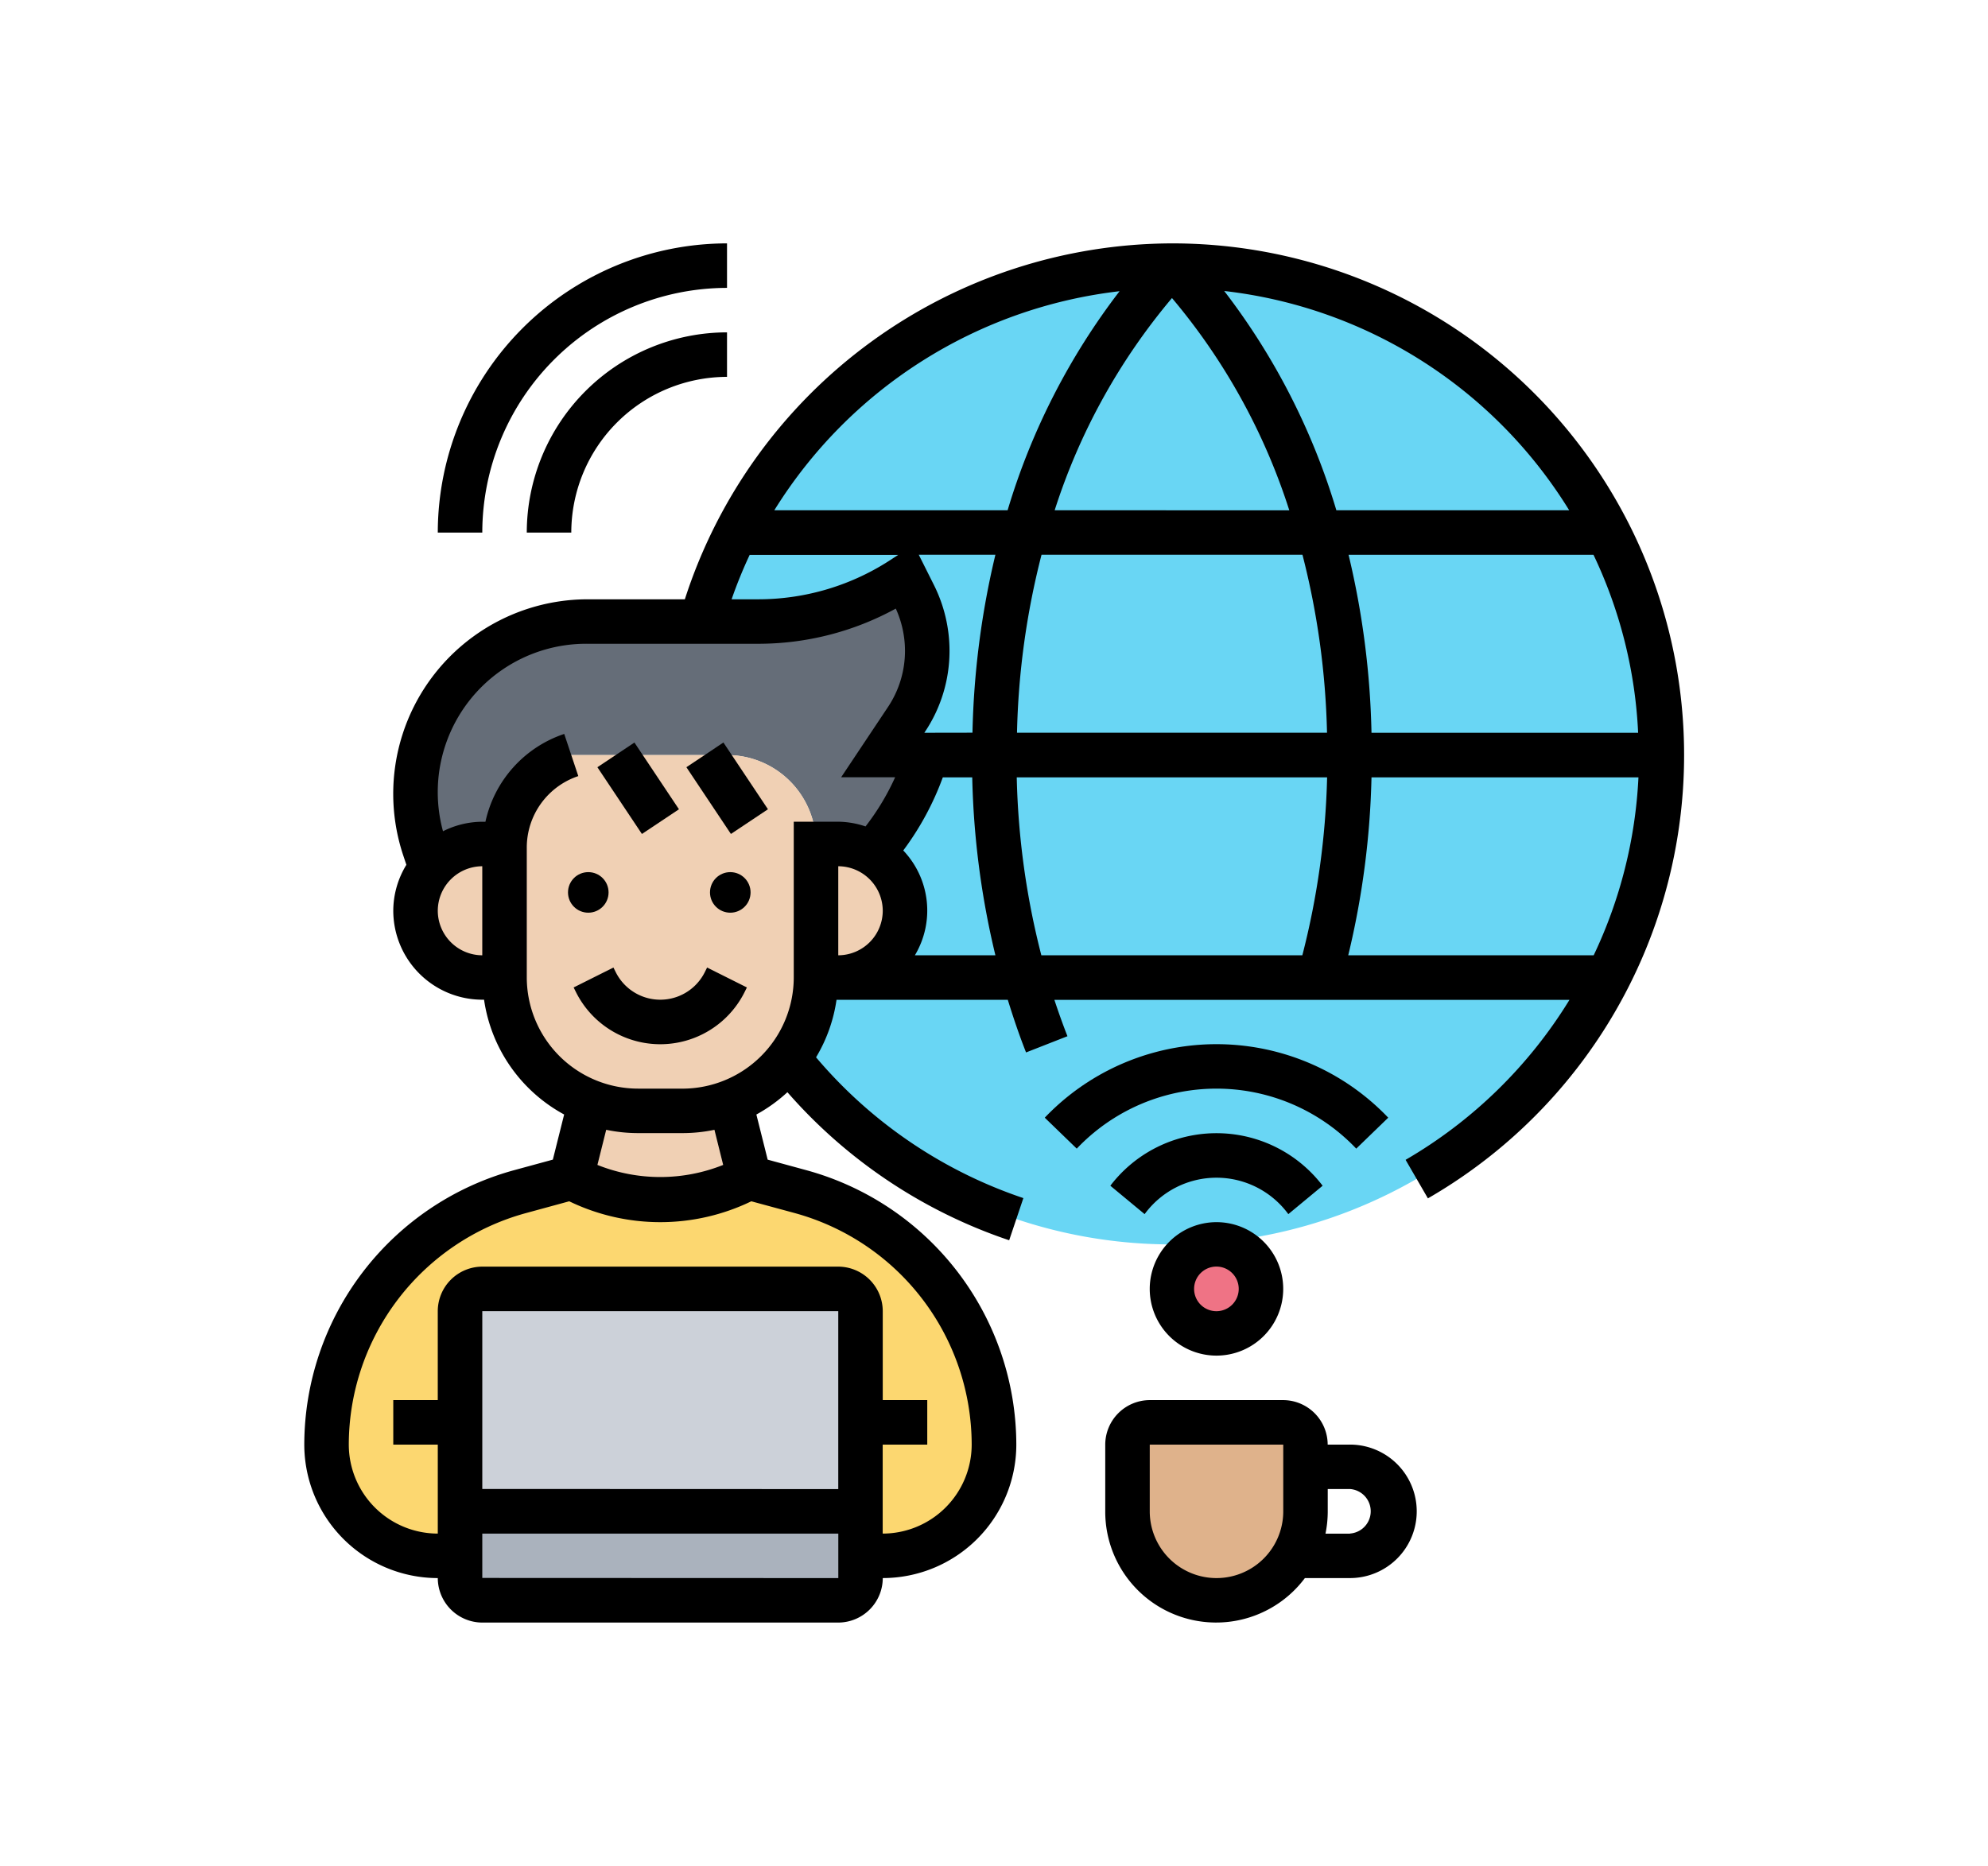<svg xmlns="http://www.w3.org/2000/svg" width="98" height="92" viewBox="0 0 98 92">
  <g id="Grupo_68972" data-name="Grupo 68972" transform="translate(-1023 -1632)">
    <g id="Grupo_68955" data-name="Grupo 68955" transform="translate(1037 1643)">
      <g id="Grupo_68966" data-name="Grupo 68966" transform="translate(2.097 2.097)">
        <g id="Grupo_68955-2" data-name="Grupo 68955" transform="translate(18.459)">
          <path id="Trazado_127861" data-name="Trazado 127861" d="M42.049,50.258a24.1,24.1,0,0,1-18.919-9.147A6.482,6.482,0,0,0,24.5,37.1h1.1a3.294,3.294,0,0,0,1.689-6.12,12.962,12.962,0,0,0,2.577-4.5l.121-.351H27.791l1.163-1.755a6.086,6.086,0,0,0,.384-6.12l-.45-.9a13.1,13.1,0,0,1-7.25,2.194H18.83a24.131,24.131,0,1,1,23.219,30.71Z" transform="translate(-18.83 -2)" fill="#69d6f4"/>
        </g>
        <g id="Grupo_68956" data-name="Grupo 68956" transform="translate(39.484 57.032)">
          <path id="Trazado_127862" data-name="Trazado 127862" d="M46.774,56.194v2.194a4.387,4.387,0,0,1-8.774,0V55.1A1.1,1.1,0,0,1,39.1,54h6.581a1.1,1.1,0,0,1,1.1,1.1Z" transform="translate(-38 -54)" fill="#dfb28b"/>
        </g>
        <g id="Grupo_68957" data-name="Grupo 68957" transform="translate(41.677 48.258)">
          <ellipse id="Elipse_5192" data-name="Elipse 5192" cx="2" cy="2.5" rx="2" ry="2.5" transform="translate(0.226 -0.354)" fill="#ef7385"/>
        </g>
        <g id="Grupo_68958" data-name="Grupo 68958" transform="translate(0 44.968)">
          <path id="Trazado_127863" data-name="Trazado 127863" d="M2,56.161a12.937,12.937,0,0,1,9.52-12.47L14.065,43l.23.121a9.339,9.339,0,0,0,8.314,0l.23-.121,2.545.691a12.937,12.937,0,0,1,9.52,12.47,5.467,5.467,0,0,1-5.484,5.484h-1.1V49.581a1.1,1.1,0,0,0-1.1-1.1H9.677a1.1,1.1,0,0,0-1.1,1.1V61.645h-1.1A5.467,5.467,0,0,1,2,56.161Z" transform="translate(-2 -43)" fill="#fcd770"/>
        </g>
        <g id="Grupo_68959" data-name="Grupo 68959" transform="translate(6.581 61.419)">
          <path id="Trazado_127864" data-name="Trazado 127864" d="M27.742,60.194v1.1a1.1,1.1,0,0,1-1.1,1.1H9.1A1.1,1.1,0,0,1,8,61.29V58H27.742Z" transform="translate(-8 -58)" fill="#aab2bd"/>
        </g>
        <g id="Grupo_68960" data-name="Grupo 68960" transform="translate(6.581 50.452)">
          <path id="Trazado_127865" data-name="Trazado 127865" d="M27.742,54.581v4.387H8V49.1A1.1,1.1,0,0,1,9.1,48H26.645a1.1,1.1,0,0,1,1.1,1.1Z" transform="translate(-8 -48)" fill="#ccd1d9"/>
        </g>
        <g id="Grupo_68961" data-name="Grupo 68961" transform="translate(4.387 15.355)">
          <path id="Trazado_127866" data-name="Trazado 127866" d="M31.105,25.125a12.962,12.962,0,0,1-2.577,4.5,3.386,3.386,0,0,0-1.689-.461h-1.1a4.386,4.386,0,0,0-4.387-4.387H13.677a4.822,4.822,0,0,0-3.29,4.387H9.29a3.288,3.288,0,0,0-2.534,1.185l-.318-.976A8.263,8.263,0,0,1,6,26.683a8.5,8.5,0,0,1,8.489-8.489h8.39A13.1,13.1,0,0,0,30.129,16l.45.9a6.086,6.086,0,0,1-.384,6.12l-1.163,1.755h2.194Z" transform="translate(-6 -16)" fill="#656d78"/>
        </g>
        <g id="Grupo_68962" data-name="Grupo 68962" transform="translate(24.129 28.516)">
          <path id="Trazado_127867" data-name="Trazado 127867" d="M26.786,28.461a3.294,3.294,0,0,1-1.689,6.12H24V28h1.1A3.386,3.386,0,0,1,26.786,28.461Z" transform="translate(-24 -28)" fill="#f0d0b4"/>
        </g>
        <g id="Grupo_68963" data-name="Grupo 68963" transform="translate(12.065 41.239)">
          <path id="Trazado_127868" data-name="Trazado 127868" d="M20.842,39.6l.932,3.729-.23.121a9.339,9.339,0,0,1-8.314,0L13,43.329l.932-3.729a6.481,6.481,0,0,0,2.358.439h2.194A6.481,6.481,0,0,0,20.842,39.6Z" transform="translate(-13 -39.6)" fill="#f0d0b4"/>
        </g>
        <g id="Grupo_68964" data-name="Grupo 68964" transform="translate(8.774 24.129)">
          <path id="Trazado_127869" data-name="Trazado 127869" d="M10,28.387A4.822,4.822,0,0,1,13.29,24h7.677a4.386,4.386,0,0,1,4.387,4.387v6.581a6.482,6.482,0,0,1-1.371,4.014,6.557,6.557,0,0,1-2.852,2.128,6.481,6.481,0,0,1-2.358.439H16.581a6.481,6.481,0,0,1-2.358-.439A6.583,6.583,0,0,1,10,34.968V28.387Z" transform="translate(-10 -24)" fill="#f0d0b4"/>
        </g>
        <g id="Grupo_68965" data-name="Grupo 68965" transform="translate(4.387 28.516)">
          <path id="Trazado_127870" data-name="Trazado 127870" d="M10.387,28v6.581H9.29A3.29,3.29,0,1,1,9.29,28Z" transform="translate(-6 -28)" fill="#f0d0b4"/>
        </g>
      </g>
      <g id="Grupo_68967" data-name="Grupo 68967" transform="translate(1 1)">
        <circle id="Elipse_5193" data-name="Elipse 5193" cx="1" cy="1" r="1" transform="translate(13 31)"/>
        <circle id="Elipse_5194" data-name="Elipse 5194" cx="1" cy="1" r="1" transform="translate(20 31)"/>
        <path id="Trazado_127871" data-name="Trazado 127871" d="M19.57,33.785a2.453,2.453,0,0,1-4.387,0l-.115-.231-1.962.982.115.231a4.646,4.646,0,0,0,8.311,0l.115-.231-1.962-.982Z" transform="translate(0.172 2.15)"/>
        <path id="Trazado_127872" data-name="Trazado 127872" d="M0,0H2.194V3.955H0Z" transform="matrix(0.832, -0.555, 0.555, 0.832, 14.449, 25.828)"/>
        <path id="Trazado_127873" data-name="Trazado 127873" d="M0,0H2.194V3.955H0Z" transform="matrix(0.832, -0.555, 0.555, 0.832, 18.836, 25.827)"/>
        <path id="Trazado_127874" data-name="Trazado 127874" d="M49.636,42.149l1.577-1.526a11.7,11.7,0,0,0-16.932,0l1.577,1.526a9.5,9.5,0,0,1,13.778,0Z" transform="translate(2.221 2.484)"/>
        <path id="Trazado_127875" data-name="Trazado 127875" d="M47.694,43.591a6.58,6.58,0,0,0-10.465,0l1.69,1.4a4.391,4.391,0,0,1,7.084,0Z" transform="translate(2.506 2.871)"/>
        <path id="Trazado_127876" data-name="Trazado 127876" d="M39,48.29A3.29,3.29,0,1,0,42.29,45,3.294,3.294,0,0,0,39,48.29Zm4.387,0a1.1,1.1,0,1,1-1.1-1.1A1.1,1.1,0,0,1,43.387,48.29Z" transform="translate(2.677 3.258)"/>
        <path id="Trazado_127877" data-name="Trazado 127877" d="M49.065,55.194h-1.1A2.2,2.2,0,0,0,45.774,53H39.194A2.2,2.2,0,0,0,37,55.194v3.29a5.465,5.465,0,0,0,9.842,3.29h2.222a3.29,3.29,0,0,0,0-6.581Zm-3.29,3.29a3.29,3.29,0,1,1-6.581,0v-3.29h6.581Zm3.29,1.1H47.857a5.479,5.479,0,0,0,.111-1.1v-1.1h1.1a1.1,1.1,0,0,1,0,2.194Z" transform="translate(2.484 4.032)"/>
        <path id="Trazado_127878" data-name="Trazado 127878" d="M43.774,1A25.306,25.306,0,0,0,19.76,18.548H14.976a9.591,9.591,0,0,0-9.1,12.622l.157.469A4.347,4.347,0,0,0,5.387,33.9,4.392,4.392,0,0,0,9.774,38.29h.088A7.689,7.689,0,0,0,13.81,43.95l-.557,2.225-1.923.524A14.052,14.052,0,0,0,1,60.226a6.587,6.587,0,0,0,6.581,6.581A2.2,2.2,0,0,0,9.774,69H27.323a2.2,2.2,0,0,0,2.194-2.194A6.587,6.587,0,0,0,36.1,60.226,14.052,14.052,0,0,0,25.765,46.7l-1.922-.524-.557-2.225a7.734,7.734,0,0,0,1.53-1.1,25.168,25.168,0,0,0,10.932,7.3l.7-2.079a22.99,22.99,0,0,1-10.22-6.941,7.619,7.619,0,0,0,1.009-2.836H35.68c.272.877.564,1.746.9,2.595l2.041-.8c-.231-.589-.444-1.188-.644-1.792H63.368a23.047,23.047,0,0,1-8.078,7.887l1.1,1.9A25.228,25.228,0,0,0,43.774,1Zm9.835,24.129a41.268,41.268,0,0,0-1.13-8.774H64.553a22.849,22.849,0,0,1,2.2,8.774Zm-22.043,0,.031-.047a7.175,7.175,0,0,0,1.21-4,7.253,7.253,0,0,0-.76-3.222l-.756-1.509h3.778a41.268,41.268,0,0,0-1.13,8.774ZM29.516,33.9A2.2,2.2,0,0,1,27.323,36.1V31.71A2.2,2.2,0,0,1,29.516,33.9Zm7.827-17.548H50.206a38.613,38.613,0,0,1,1.21,8.774H36.134a38.555,38.555,0,0,1,1.209-8.774Zm.648-2.194A30.761,30.761,0,0,1,43.774,3.695a30.761,30.761,0,0,1,5.783,10.467Zm25.365,0H51.877A33.455,33.455,0,0,0,46.349,3.347,23.034,23.034,0,0,1,63.356,14.161ZM41.19,3.358a33.457,33.457,0,0,0-5.519,10.8h-11.5A23.151,23.151,0,0,1,41.19,3.358Zm-18.229,13h7.32L30,16.539a11.93,11.93,0,0,1-6.635,2.009h-1.3a22.443,22.443,0,0,1,.893-2.194ZM7.581,33.9A2.2,2.2,0,0,1,9.774,31.71V36.1A2.2,2.2,0,0,1,7.581,33.9Zm2.194,32.9V64.613H27.325v2.194Zm0-4.387V53.645H27.323v8.774Zm15.414-13.6A11.853,11.853,0,0,1,33.9,60.226a4.392,4.392,0,0,1-4.387,4.387V60.226H31.71V58.032H29.516V53.645a2.2,2.2,0,0,0-2.194-2.194H9.774a2.2,2.2,0,0,0-2.194,2.194v4.387H5.387v2.194H7.581v4.387a4.392,4.392,0,0,1-4.387-4.387,11.854,11.854,0,0,1,8.714-11.41l2.152-.587a10.306,10.306,0,0,0,8.977,0Zm-3.539-2.377a8.348,8.348,0,0,1-6.2,0l.433-1.732a7.637,7.637,0,0,0,1.571.163h2.194a7.637,7.637,0,0,0,1.571-.163Zm-2-3.762H17.452a5.49,5.49,0,0,1-5.484-5.484v-6.4a3.713,3.713,0,0,1,2.54-3.525l-.694-2.079a5.887,5.887,0,0,0-3.884,4.33H9.774a4.343,4.343,0,0,0-1.936.469,7.317,7.317,0,0,1,7.138-9.244h8.391a14.109,14.109,0,0,0,6.792-1.735,5.042,5.042,0,0,1,.453,2.079,4.987,4.987,0,0,1-.841,2.778l-2.305,3.458h2.661a11.991,11.991,0,0,1-1.46,2.426,4.342,4.342,0,0,0-1.345-.233H25.129v7.677a5.49,5.49,0,0,1-5.484,5.484ZM31.1,36.1a4.3,4.3,0,0,0-.573-5.168,14.109,14.109,0,0,0,1.95-3.606h1.45A41.116,41.116,0,0,0,35.069,36.1Zm5.021-8.774h15.3A38.761,38.761,0,0,1,50.2,36.1H37.334A38.647,38.647,0,0,1,36.121,27.323ZM52.462,36.1a41.2,41.2,0,0,0,1.147-8.774h13.16A22.986,22.986,0,0,1,64.562,36.1Z" transform="translate(-1 -1)"/>
        <path id="Trazado_127879" data-name="Trazado 127879" d="M21.258,3.194V1A14.275,14.275,0,0,0,7,15.258H9.194A12.079,12.079,0,0,1,21.258,3.194Z" transform="translate(-0.419 -1)"/>
        <path id="Trazado_127880" data-name="Trazado 127880" d="M13.194,14.871a7.687,7.687,0,0,1,7.677-7.677V5A9.882,9.882,0,0,0,11,14.871Z" transform="translate(-0.032 -0.613)"/>
      </g>
    </g>
    <rect id="Rectángulo_7824" data-name="Rectángulo 7824" width="98" height="92" transform="translate(1023 1632)" fill="none"/>
  </g>
</svg>
